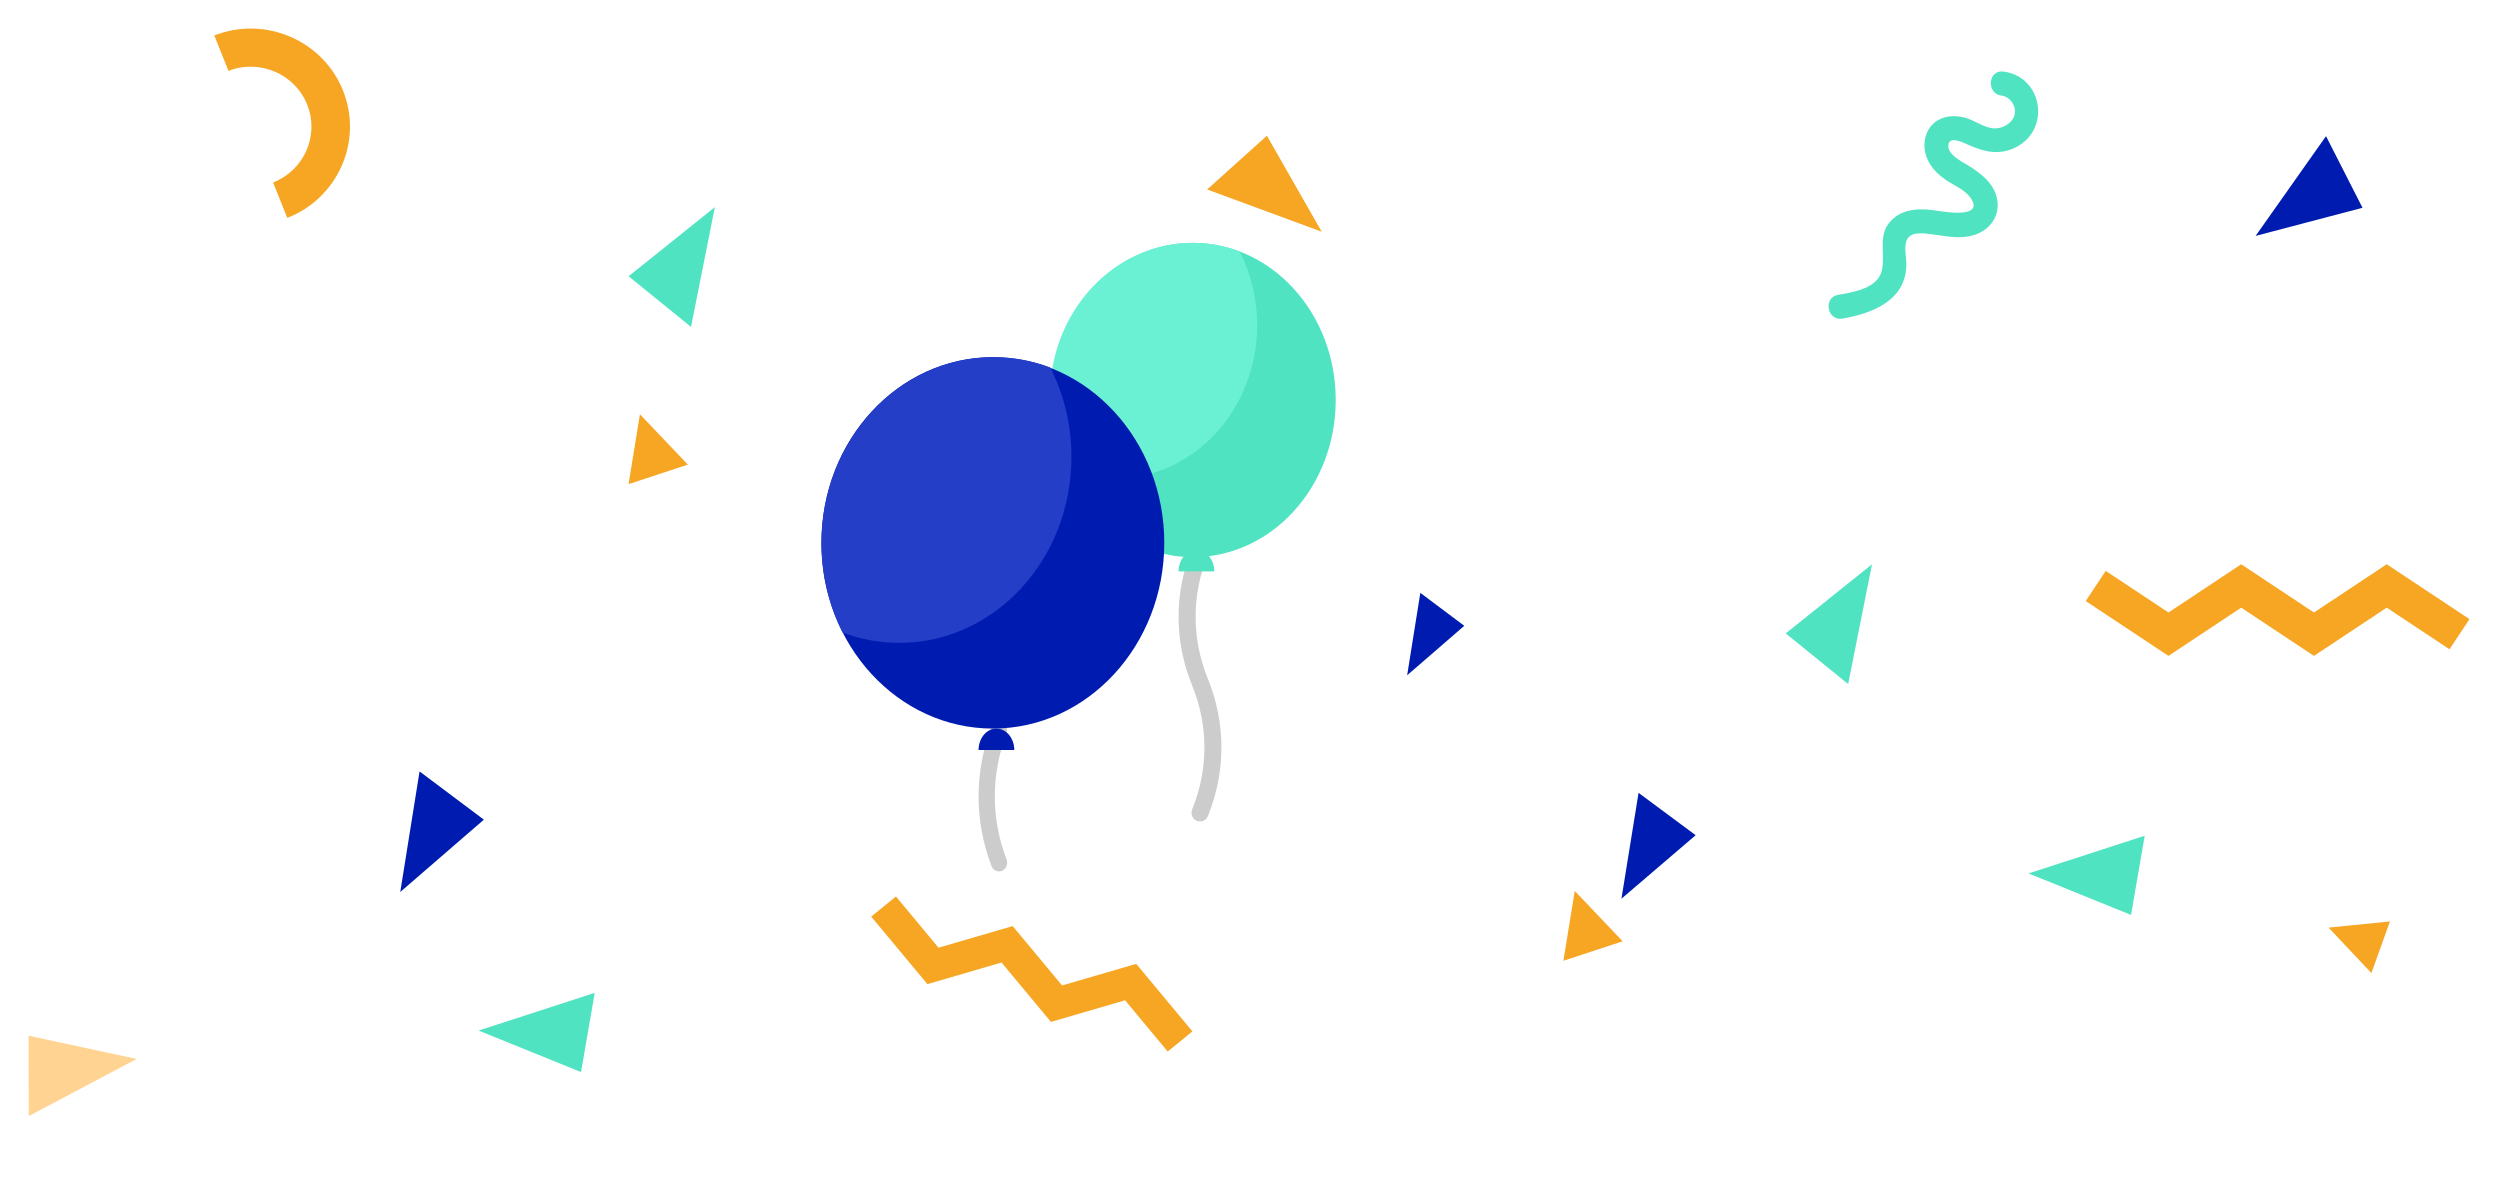 <?xml version="1.0" encoding="UTF-8"?>
<svg width="350px" height="166px" viewBox="0 0 350 166" version="1.1" xmlns="http://www.w3.org/2000/svg" xmlns:xlink="http://www.w3.org/1999/xlink">
    <!-- Generator: Sketch 47 (45396) - http://www.bohemiancoding.com/sketch -->
    <title>Desktop | Scenario 2A - 2.1b Copy</title>
    <desc>Created with Sketch.</desc>
    <defs></defs>
    <g id="Page-1" stroke="none" stroke-width="1" fill="none" fill-rule="evenodd">
        <g id="Desktop-|-Scenario-2A---2.1b-Copy">
            <g id="Group-13" transform="translate(-1047, 4)">
                <g id="Group-10">
                    <polyline id="Fill-336" fill="#001CB0" points="1276.398 107 1284.392 112.929 1274 121.823 1276.398 107"></polyline>
                    <polyline id="Fill-342" fill="#F6A623" points="1373 125.865 1381.593 125 1378.995 132.228 1373 125.865"></polyline>
                    <polyline id="Fill-343" fill="#F6A623" transform="translate(1191.455, 132.359) rotate(17) translate(-1191.455, -132.359) " points="1177.889 137.991 1167.605 131.248 1170.089 127.542 1177.889 132.656 1186.932 126.727 1195.975 132.656 1205.019 126.727 1215.305 133.471 1212.821 137.177 1205.019 132.062 1195.975 137.991 1186.932 132.062 1177.889 137.991"></polyline>
                    <path d="M1077.002,0.963 C1084.124,-1.823 1092.208,1.641 1095.026,8.684 C1097.843,15.727 1094.339,23.723 1087.22,26.509 L1085.233,21.547 C1089.588,19.844 1091.731,14.954 1090.008,10.647 C1088.284,6.34 1083.341,4.222 1078.986,5.926 L1077.002,0.963" id="Fill-351" fill="#F6A623"></path>
                    <path d="M1327.207,9.382 C1328.392,9.534 1329.301,10.803 1329.057,11.992 C1328.814,13.18 1327.475,13.964 1326.333,13.977 C1324.879,13.994 1323.588,12.9 1322.226,12.512 C1321.232,12.232 1320.178,12.161 1319.182,12.454 C1316.66,13.204 1315.839,16.003 1316.835,18.282 C1317.393,19.558 1318.395,20.49 1319.532,21.263 C1320.667,22.033 1322.131,22.573 1322.919,23.751 C1324.774,26.533 1319.5,25.716 1318.272,25.514 C1316.151,25.163 1313.702,25.109 1312.003,26.641 C1309.726,28.698 1310.994,31.233 1310.48,33.786 C1309.961,36.362 1306.476,36.912 1304.336,37.28 C1302.194,37.651 1302.797,40.974 1304.944,40.602 C1309.323,39.849 1314.025,37.938 1313.886,32.753 C1313.859,31.74 1313.454,30.075 1314.183,29.241 C1314.851,28.478 1316.227,28.654 1317.117,28.752 C1319.2,28.985 1321.156,29.545 1323.245,28.944 C1325.275,28.357 1326.794,26.672 1326.669,24.477 C1326.524,21.952 1324.474,20.341 1322.493,19.129 C1321.593,18.576 1319.667,17.671 1319.773,16.337 C1319.884,14.949 1321.848,15.952 1322.572,16.276 C1324.83,17.296 1326.974,17.785 1329.284,16.587 C1334.155,14.058 1332.947,6.711 1327.473,6.016 C1325.318,5.742 1325.051,9.108 1327.207,9.382" id="Fill-261" fill="#50E3C2"></path>
                    <polyline id="Fill-328" fill="#001CB0" points="1245.846 79 1252 83.615 1244 90.538 1245.846 79"></polyline>
                    <polyline id="Fill-331" fill="#50E3C2" points="1347.26 113 1345.346 124.091 1331 118.28 1347.26 113"></polyline>
                    <polyline id="Fill-331-Copy-2" fill="#50E3C2" points="1130.26 135 1128.346 146.091 1114 140.28 1130.26 135"></polyline>
                    <polyline id="Fill-332" fill="#001CB0" points="1372.642 15.061 1377.75 25.089 1362.783 29.028 1372.642 15.061"></polyline>
                    <polyline id="Fill-334" fill="#F6A623" points="1216 22.528 1224.366 15 1232.04 28.442 1216 22.528"></polyline>
                    <polyline id="Fill-335" fill="#FFD391" points="1051.026 152.253 1051 141 1066.133 144.251 1051.026 152.253"></polyline>
                    <polyline id="Fill-337" fill="#50E3C2" points="1143.741 41.767 1135 34.677 1147.081 25 1143.741 41.767"></polyline>
                    <polyline id="Fill-337-Copy" fill="#50E3C2" points="1305.741 91.767 1297 84.677 1309.081 75 1305.741 91.767"></polyline>
                    <polyline id="Fill-338-Copy-2" fill="#001CB0" points="1105.737 104 1114.741 110.753 1103.036 120.881 1105.737 104"></polyline>
                    <polyline id="Fill-340" fill="#F6A623" points="1136.59 54 1143.299 61.046 1135 63.778 1136.59 54"></polyline>
                    <polyline id="Fill-341" fill="#F6A623" points="1267.465 120.732 1274.174 127.78 1265.875 130.508 1267.465 120.732"></polyline>
                    <polyline id="Fill-566" fill="#F6A623" points="1350.584 87.826 1339 80.145 1341.799 75.925 1350.584 81.749 1360.77 74.996 1370.953 81.749 1381.139 74.996 1392.727 82.677 1389.928 86.898 1381.139 81.074 1370.953 87.826 1360.77 81.074 1350.584 87.826"></polyline>
                </g>
            </g>
            <g id="Group-11-Copy" transform="translate(115, 34)">
                <path d="M53,81 C52.848,81 52.693,80.969 52.544,80.906 C51.936,80.652 51.647,79.944 51.899,79.327 C54.187,73.727 54.187,67.562 51.899,61.961 C49.367,55.767 49.367,48.941 51.899,42.746 C52.151,42.13 52.848,41.838 53.456,42.091 C54.065,42.348 54.353,43.053 54.101,43.67 C51.814,49.27 51.814,55.438 54.101,61.036 C56.633,67.233 56.633,74.056 54.101,80.253 C53.911,80.717 53.467,81 53,81" id="Fill-156" fill="#CCCCCC"></path>
                <path d="M24.863,88 C24.416,88 23.993,87.716 23.812,87.243 C21.396,80.961 21.396,74.04 23.811,67.758 C24.052,67.133 24.717,66.834 25.298,67.094 C25.878,67.354 26.153,68.069 25.913,68.694 C23.73,74.373 23.73,80.628 25.913,86.304 C26.153,86.931 25.878,87.647 25.298,87.907 C25.155,87.971 25.008,88 24.863,88" id="Fill-157" fill="#CCCCCC"></path>
                <path d="M72,22 C72,34.151 63.046,44 52,44 C40.954,44 32,34.151 32,22 C32,9.849 40.954,0 52,0 C63.046,0 72,9.849 72,22" id="Fill-158" fill="#50E3C2"></path>
                <path d="M32,21.472 C32,25.22 32.893,28.741 34.462,31.807 C36.521,32.58 38.732,33 41.034,33 C52.061,33 61,23.388 61,11.528 C61,7.78 60.107,4.259 58.538,1.193 C56.479,0.42 54.268,0 51.966,0 C40.939,0 32,9.612 32,21.472" id="Fill-159" fill="#6AF1D3"></path>
                <path d="M50,46 C50,44.343 51.119,43 52.5,43 C53.881,43 55,44.343 55,46 L50,46" id="Fill-160" fill="#50E3C2"></path>
                <path d="M48,42.001 C48,56.358 37.255,68 24,68 C10.745,68 0,56.358 0,42.001 C0,27.642 10.745,16 24,16 C37.255,16 48,27.642 48,42.001" id="Fill-161" fill="#001CB0"></path>
                <path d="M0,42.028 C0,46.569 1.078,50.839 2.972,54.555 C5.456,55.489 8.124,56 10.904,56 C24.212,56 35,44.347 35,29.972 C35,25.431 33.922,21.161 32.028,17.445 C29.544,16.511 26.876,16 24.096,16 C10.788,16 0,27.653 0,42.028" id="Fill-162" fill="#243EC8"></path>
                <path d="M22,71 C22,69.343 23.119,68 24.5,68 C25.881,68 27,69.343 27,71 L22,71" id="Fill-163" fill="#001CB0"></path>
            </g>
        </g>
    </g>
</svg>